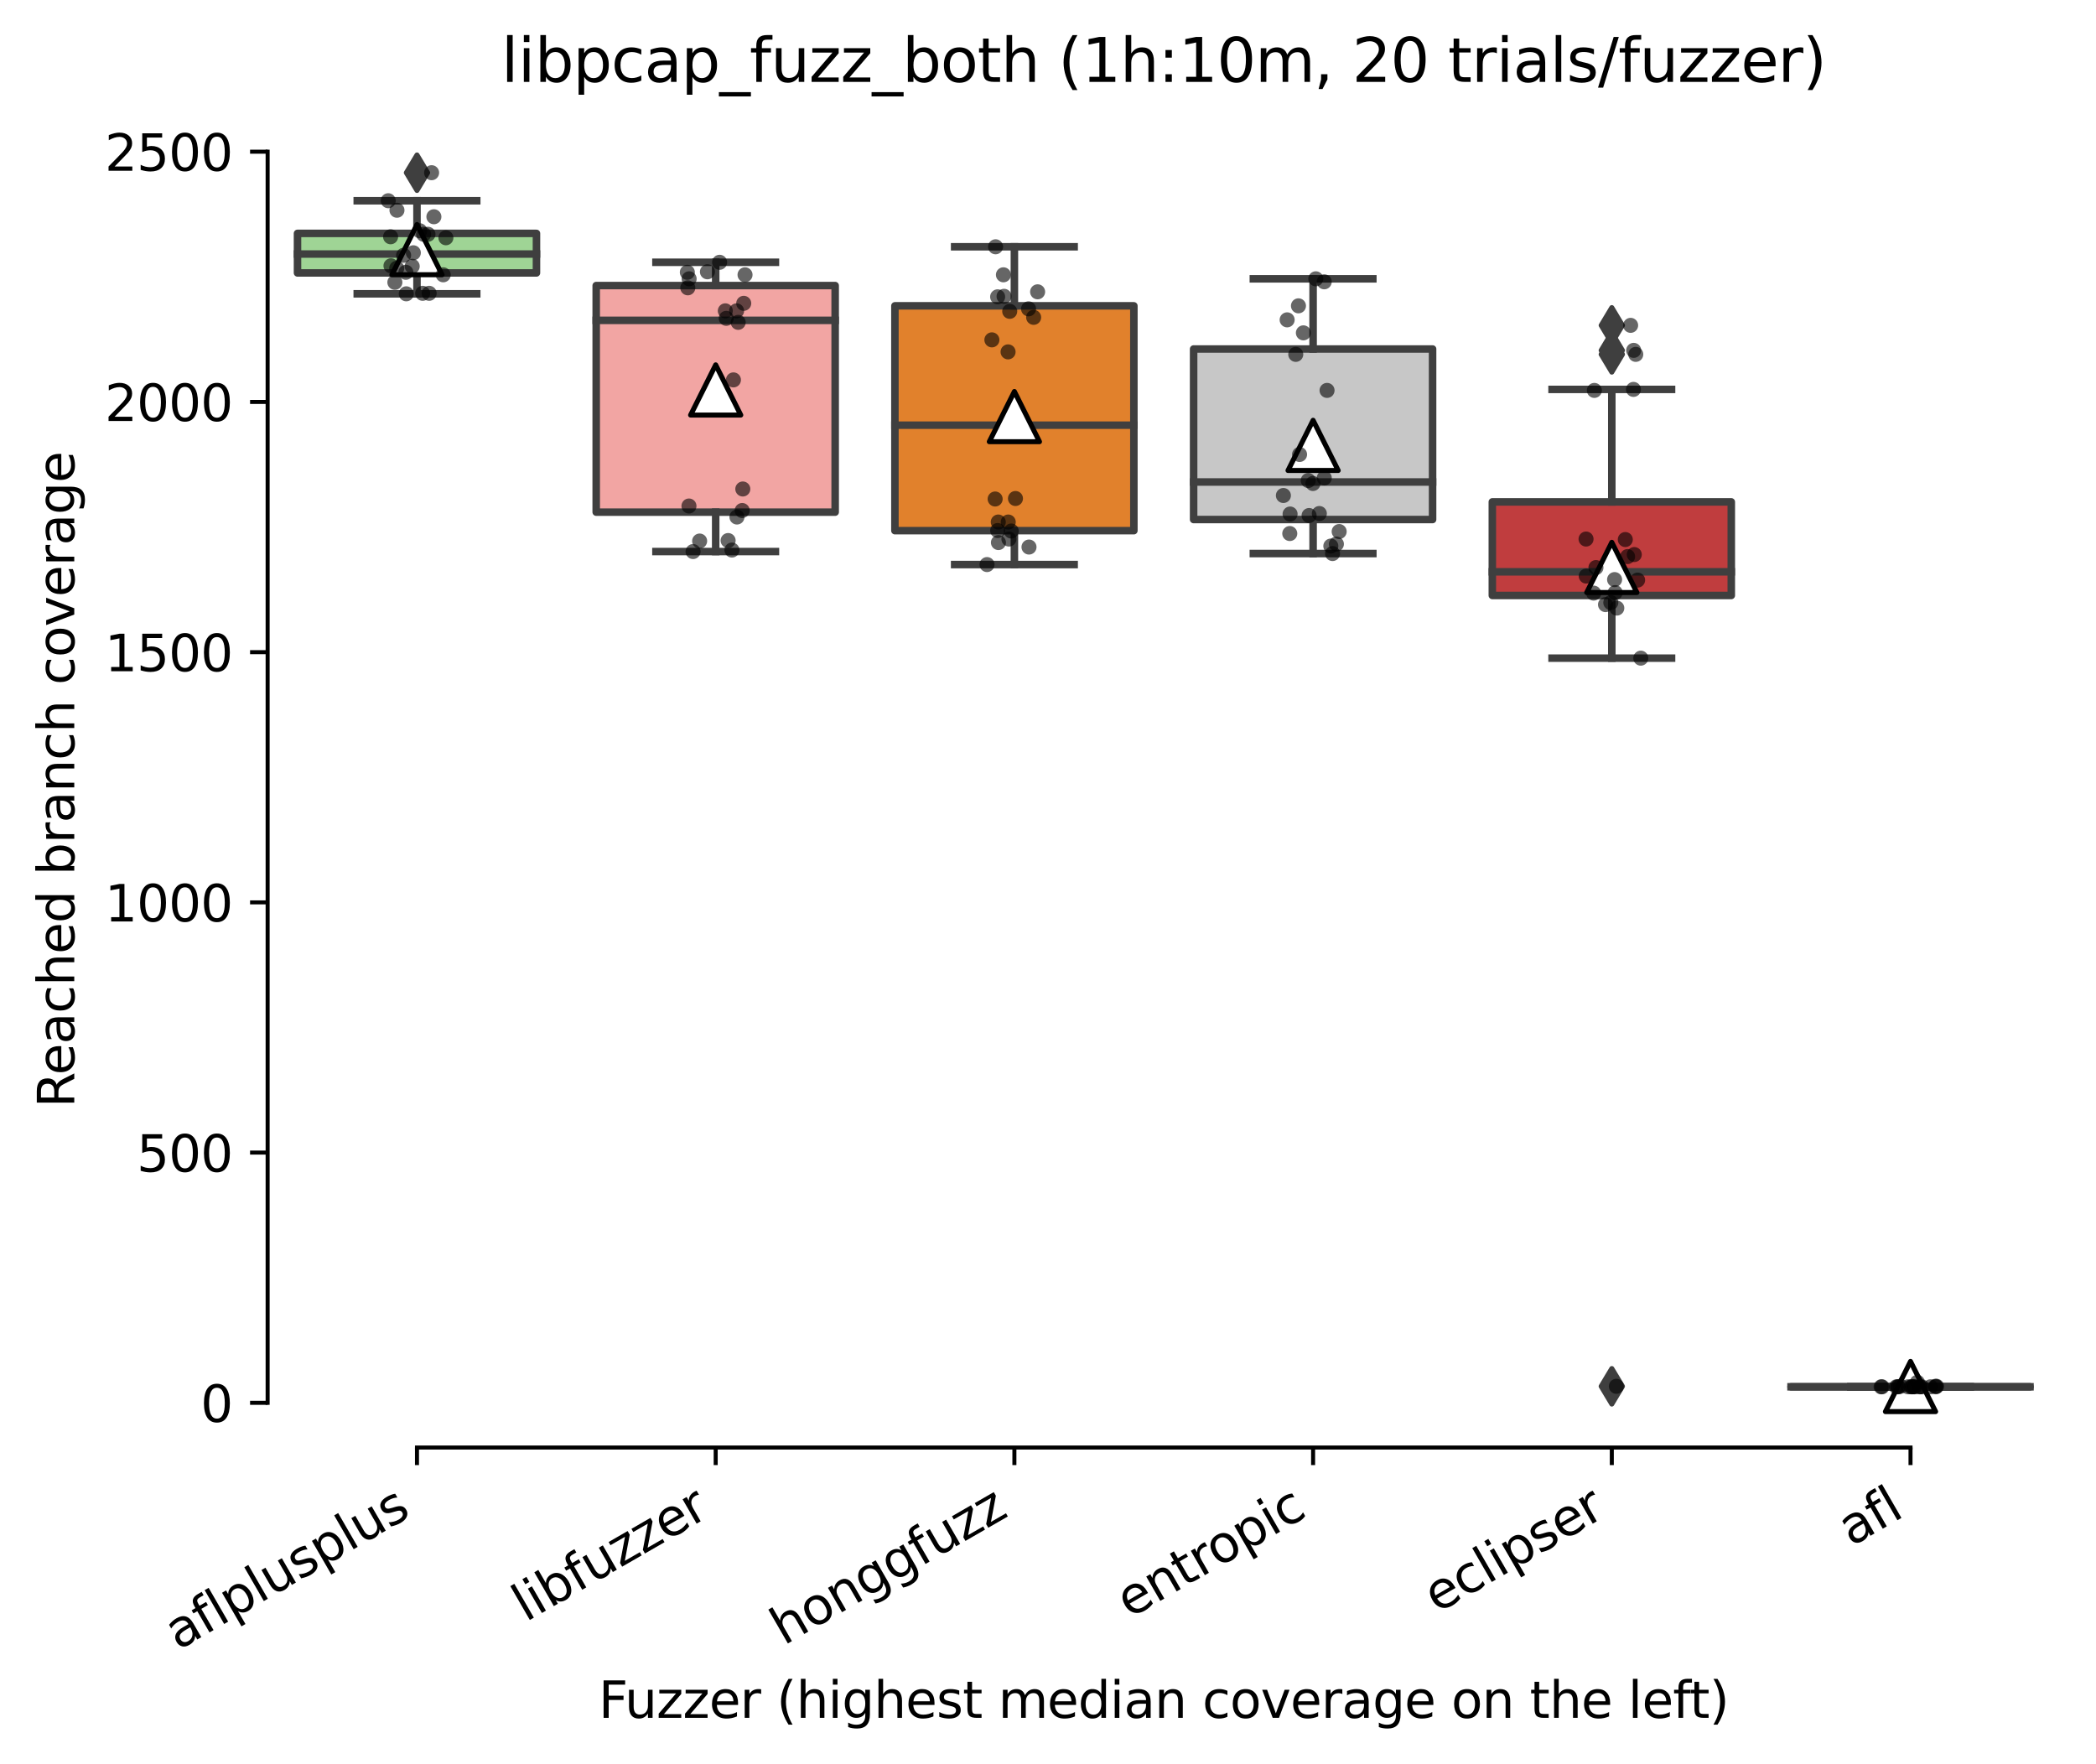 <?xml version="1.0" encoding="utf-8" standalone="no"?>
<!DOCTYPE svg PUBLIC "-//W3C//DTD SVG 1.1//EN"
  "http://www.w3.org/Graphics/SVG/1.1/DTD/svg11.dtd">
<svg height="351.576pt" version="1.1" viewBox="0 0 417.648 351.576" width="417.648pt" xmlns="http://www.w3.org/2000/svg" xmlns:xlink="http://www.w3.org/1999/xlink">
 <defs>
  <style type="text/css">*{stroke-linecap:butt;stroke-linejoin:round;}</style>
 </defs>
 <g id="figure_1">
  <g id="patch_1">
   <path d="M 0 351.576 
L 417.648 351.576 
L 417.648 0 
L 0 0 
z
" style="fill:#ffffff;"/>
  </g>
  <g id="axes_1">
   <g id="patch_2">
    <path d="M 53.328 288.43 
L 410.448 288.43 
L 410.448 22.318 
L 53.328 22.318 
z
" style="fill:#ffffff;"/>
   </g>
   <g id="patch_3">
    <path clip-path="url(#p5945de284a)" d="M 59.28 54.383 
L 106.896 54.383 
L 106.896 46.505 
L 59.28 46.505 
L 59.28 54.383 
z
" style="fill:#9fd495;stroke:#3f3f3f;stroke-linejoin:miter;stroke-width:1.5;"/>
   </g>
   <g id="patch_4">
    <path clip-path="url(#p5945de284a)" d="M 118.8 102.049 
L 166.416 102.049 
L 166.416 56.901 
L 118.8 56.901 
L 118.8 102.049 
z
" style="fill:#f2a5a3;stroke:#3f3f3f;stroke-linejoin:miter;stroke-width:1.5;"/>
   </g>
   <g id="patch_5">
    <path clip-path="url(#p5945de284a)" d="M 178.32 105.739 
L 225.936 105.739 
L 225.936 60.94 
L 178.32 60.94 
L 178.32 105.739 
z
" style="fill:#e1812c;stroke:#3f3f3f;stroke-linejoin:miter;stroke-width:1.5;"/>
   </g>
   <g id="patch_6">
    <path clip-path="url(#p5945de284a)" d="M 237.84 103.52 
L 285.456 103.52 
L 285.456 69.54 
L 237.84 69.54 
L 237.84 103.52 
z
" style="fill:#c7c7c7;stroke:#3f3f3f;stroke-linejoin:miter;stroke-width:1.5;"/>
   </g>
   <g id="patch_7">
    <path clip-path="url(#p5945de284a)" d="M 297.36 118.652 
L 344.976 118.652 
L 344.976 100.005 
L 297.36 100.005 
L 297.36 118.652 
z
" style="fill:#c03d3e;stroke:#3f3f3f;stroke-linejoin:miter;stroke-width:1.5;"/>
   </g>
   <g id="patch_8">
    <path clip-path="url(#p5945de284a)" d="M 356.88 276.334 
L 404.496 276.334 
L 404.496 276.334 
L 356.88 276.334 
L 356.88 276.334 
z
" style="fill:#3274a1;stroke:#3f3f3f;stroke-linejoin:miter;stroke-width:1.5;"/>
   </g>
   <g id="matplotlib.axis_1">
    <g id="xtick_1">
     <g id="line2d_1">
      <defs>
       <path d="M 0 0 
L 0 3.5 
" id="m703a7069ff" style="stroke:#000000;stroke-width:0.8;"/>
      </defs>
      <g>
       <use style="stroke:#000000;stroke-width:0.8;" x="83.088" xlink:href="#m703a7069ff" y="288.43"/>
      </g>
     </g>
     <g id="text_1">
      <!-- aflplusplus -->
      <g transform="translate(35.479 328.897)rotate(-30)scale(0.1 -0.1)">
       <defs>
        <path d="M 2194 1759 
Q 1497 1759 1228 1600 
Q 959 1441 959 1056 
Q 959 750 1161 570 
Q 1363 391 1709 391 
Q 2188 391 2477 730 
Q 2766 1069 2766 1631 
L 2766 1759 
L 2194 1759 
z
M 3341 1997 
L 3341 0 
L 2766 0 
L 2766 531 
Q 2569 213 2275 61 
Q 1981 -91 1556 -91 
Q 1019 -91 701 211 
Q 384 513 384 1019 
Q 384 1609 779 1909 
Q 1175 2209 1959 2209 
L 2766 2209 
L 2766 2266 
Q 2766 2663 2505 2880 
Q 2244 3097 1772 3097 
Q 1472 3097 1187 3025 
Q 903 2953 641 2809 
L 641 3341 
Q 956 3463 1253 3523 
Q 1550 3584 1831 3584 
Q 2591 3584 2966 3190 
Q 3341 2797 3341 1997 
z
" id="DejaVuSans-61" transform="scale(0.016)"/>
        <path d="M 2375 4863 
L 2375 4384 
L 1825 4384 
Q 1516 4384 1395 4259 
Q 1275 4134 1275 3809 
L 1275 3500 
L 2222 3500 
L 2222 3053 
L 1275 3053 
L 1275 0 
L 697 0 
L 697 3053 
L 147 3053 
L 147 3500 
L 697 3500 
L 697 3744 
Q 697 4328 969 4595 
Q 1241 4863 1831 4863 
L 2375 4863 
z
" id="DejaVuSans-66" transform="scale(0.016)"/>
        <path d="M 603 4863 
L 1178 4863 
L 1178 0 
L 603 0 
L 603 4863 
z
" id="DejaVuSans-6c" transform="scale(0.016)"/>
        <path d="M 1159 525 
L 1159 -1331 
L 581 -1331 
L 581 3500 
L 1159 3500 
L 1159 2969 
Q 1341 3281 1617 3432 
Q 1894 3584 2278 3584 
Q 2916 3584 3314 3078 
Q 3713 2572 3713 1747 
Q 3713 922 3314 415 
Q 2916 -91 2278 -91 
Q 1894 -91 1617 61 
Q 1341 213 1159 525 
z
M 3116 1747 
Q 3116 2381 2855 2742 
Q 2594 3103 2138 3103 
Q 1681 3103 1420 2742 
Q 1159 2381 1159 1747 
Q 1159 1113 1420 752 
Q 1681 391 2138 391 
Q 2594 391 2855 752 
Q 3116 1113 3116 1747 
z
" id="DejaVuSans-70" transform="scale(0.016)"/>
        <path d="M 544 1381 
L 544 3500 
L 1119 3500 
L 1119 1403 
Q 1119 906 1312 657 
Q 1506 409 1894 409 
Q 2359 409 2629 706 
Q 2900 1003 2900 1516 
L 2900 3500 
L 3475 3500 
L 3475 0 
L 2900 0 
L 2900 538 
Q 2691 219 2414 64 
Q 2138 -91 1772 -91 
Q 1169 -91 856 284 
Q 544 659 544 1381 
z
M 1991 3584 
L 1991 3584 
z
" id="DejaVuSans-75" transform="scale(0.016)"/>
        <path d="M 2834 3397 
L 2834 2853 
Q 2591 2978 2328 3040 
Q 2066 3103 1784 3103 
Q 1356 3103 1142 2972 
Q 928 2841 928 2578 
Q 928 2378 1081 2264 
Q 1234 2150 1697 2047 
L 1894 2003 
Q 2506 1872 2764 1633 
Q 3022 1394 3022 966 
Q 3022 478 2636 193 
Q 2250 -91 1575 -91 
Q 1294 -91 989 -36 
Q 684 19 347 128 
L 347 722 
Q 666 556 975 473 
Q 1284 391 1588 391 
Q 1994 391 2212 530 
Q 2431 669 2431 922 
Q 2431 1156 2273 1281 
Q 2116 1406 1581 1522 
L 1381 1569 
Q 847 1681 609 1914 
Q 372 2147 372 2553 
Q 372 3047 722 3315 
Q 1072 3584 1716 3584 
Q 2034 3584 2315 3537 
Q 2597 3491 2834 3397 
z
" id="DejaVuSans-73" transform="scale(0.016)"/>
       </defs>
       <use xlink:href="#DejaVuSans-61"/>
       <use x="61.279" xlink:href="#DejaVuSans-66"/>
       <use x="96.484" xlink:href="#DejaVuSans-6c"/>
       <use x="124.268" xlink:href="#DejaVuSans-70"/>
       <use x="187.744" xlink:href="#DejaVuSans-6c"/>
       <use x="215.527" xlink:href="#DejaVuSans-75"/>
       <use x="278.906" xlink:href="#DejaVuSans-73"/>
       <use x="331.006" xlink:href="#DejaVuSans-70"/>
       <use x="394.482" xlink:href="#DejaVuSans-6c"/>
       <use x="422.266" xlink:href="#DejaVuSans-75"/>
       <use x="485.645" xlink:href="#DejaVuSans-73"/>
      </g>
     </g>
    </g>
    <g id="xtick_2">
     <g id="line2d_2">
      <g>
       <use style="stroke:#000000;stroke-width:0.8;" x="142.608" xlink:href="#m703a7069ff" y="288.43"/>
      </g>
     </g>
     <g id="text_2">
      <!-- libfuzzer -->
      <g transform="translate(104.742 323.272)rotate(-30)scale(0.1 -0.1)">
       <defs>
        <path d="M 603 3500 
L 1178 3500 
L 1178 0 
L 603 0 
L 603 3500 
z
M 603 4863 
L 1178 4863 
L 1178 4134 
L 603 4134 
L 603 4863 
z
" id="DejaVuSans-69" transform="scale(0.016)"/>
        <path d="M 3116 1747 
Q 3116 2381 2855 2742 
Q 2594 3103 2138 3103 
Q 1681 3103 1420 2742 
Q 1159 2381 1159 1747 
Q 1159 1113 1420 752 
Q 1681 391 2138 391 
Q 2594 391 2855 752 
Q 3116 1113 3116 1747 
z
M 1159 2969 
Q 1341 3281 1617 3432 
Q 1894 3584 2278 3584 
Q 2916 3584 3314 3078 
Q 3713 2572 3713 1747 
Q 3713 922 3314 415 
Q 2916 -91 2278 -91 
Q 1894 -91 1617 61 
Q 1341 213 1159 525 
L 1159 0 
L 581 0 
L 581 4863 
L 1159 4863 
L 1159 2969 
z
" id="DejaVuSans-62" transform="scale(0.016)"/>
        <path d="M 353 3500 
L 3084 3500 
L 3084 2975 
L 922 459 
L 3084 459 
L 3084 0 
L 275 0 
L 275 525 
L 2438 3041 
L 353 3041 
L 353 3500 
z
" id="DejaVuSans-7a" transform="scale(0.016)"/>
        <path d="M 3597 1894 
L 3597 1613 
L 953 1613 
Q 991 1019 1311 708 
Q 1631 397 2203 397 
Q 2534 397 2845 478 
Q 3156 559 3463 722 
L 3463 178 
Q 3153 47 2828 -22 
Q 2503 -91 2169 -91 
Q 1331 -91 842 396 
Q 353 884 353 1716 
Q 353 2575 817 3079 
Q 1281 3584 2069 3584 
Q 2775 3584 3186 3129 
Q 3597 2675 3597 1894 
z
M 3022 2063 
Q 3016 2534 2758 2815 
Q 2500 3097 2075 3097 
Q 1594 3097 1305 2825 
Q 1016 2553 972 2059 
L 3022 2063 
z
" id="DejaVuSans-65" transform="scale(0.016)"/>
        <path d="M 2631 2963 
Q 2534 3019 2420 3045 
Q 2306 3072 2169 3072 
Q 1681 3072 1420 2755 
Q 1159 2438 1159 1844 
L 1159 0 
L 581 0 
L 581 3500 
L 1159 3500 
L 1159 2956 
Q 1341 3275 1631 3429 
Q 1922 3584 2338 3584 
Q 2397 3584 2469 3576 
Q 2541 3569 2628 3553 
L 2631 2963 
z
" id="DejaVuSans-72" transform="scale(0.016)"/>
       </defs>
       <use xlink:href="#DejaVuSans-6c"/>
       <use x="27.783" xlink:href="#DejaVuSans-69"/>
       <use x="55.566" xlink:href="#DejaVuSans-62"/>
       <use x="119.043" xlink:href="#DejaVuSans-66"/>
       <use x="154.248" xlink:href="#DejaVuSans-75"/>
       <use x="217.627" xlink:href="#DejaVuSans-7a"/>
       <use x="270.117" xlink:href="#DejaVuSans-7a"/>
       <use x="322.607" xlink:href="#DejaVuSans-65"/>
       <use x="384.131" xlink:href="#DejaVuSans-72"/>
      </g>
     </g>
    </g>
    <g id="xtick_3">
     <g id="line2d_3">
      <g>
       <use style="stroke:#000000;stroke-width:0.8;" x="202.128" xlink:href="#m703a7069ff" y="288.43"/>
      </g>
     </g>
     <g id="text_3">
      <!-- honggfuzz -->
      <g transform="translate(156.189 327.933)rotate(-30)scale(0.1 -0.1)">
       <defs>
        <path d="M 3513 2113 
L 3513 0 
L 2938 0 
L 2938 2094 
Q 2938 2591 2744 2837 
Q 2550 3084 2163 3084 
Q 1697 3084 1428 2787 
Q 1159 2491 1159 1978 
L 1159 0 
L 581 0 
L 581 4863 
L 1159 4863 
L 1159 2956 
Q 1366 3272 1645 3428 
Q 1925 3584 2291 3584 
Q 2894 3584 3203 3211 
Q 3513 2838 3513 2113 
z
" id="DejaVuSans-68" transform="scale(0.016)"/>
        <path d="M 1959 3097 
Q 1497 3097 1228 2736 
Q 959 2375 959 1747 
Q 959 1119 1226 758 
Q 1494 397 1959 397 
Q 2419 397 2687 759 
Q 2956 1122 2956 1747 
Q 2956 2369 2687 2733 
Q 2419 3097 1959 3097 
z
M 1959 3584 
Q 2709 3584 3137 3096 
Q 3566 2609 3566 1747 
Q 3566 888 3137 398 
Q 2709 -91 1959 -91 
Q 1206 -91 779 398 
Q 353 888 353 1747 
Q 353 2609 779 3096 
Q 1206 3584 1959 3584 
z
" id="DejaVuSans-6f" transform="scale(0.016)"/>
        <path d="M 3513 2113 
L 3513 0 
L 2938 0 
L 2938 2094 
Q 2938 2591 2744 2837 
Q 2550 3084 2163 3084 
Q 1697 3084 1428 2787 
Q 1159 2491 1159 1978 
L 1159 0 
L 581 0 
L 581 3500 
L 1159 3500 
L 1159 2956 
Q 1366 3272 1645 3428 
Q 1925 3584 2291 3584 
Q 2894 3584 3203 3211 
Q 3513 2838 3513 2113 
z
" id="DejaVuSans-6e" transform="scale(0.016)"/>
        <path d="M 2906 1791 
Q 2906 2416 2648 2759 
Q 2391 3103 1925 3103 
Q 1463 3103 1205 2759 
Q 947 2416 947 1791 
Q 947 1169 1205 825 
Q 1463 481 1925 481 
Q 2391 481 2648 825 
Q 2906 1169 2906 1791 
z
M 3481 434 
Q 3481 -459 3084 -895 
Q 2688 -1331 1869 -1331 
Q 1566 -1331 1297 -1286 
Q 1028 -1241 775 -1147 
L 775 -588 
Q 1028 -725 1275 -790 
Q 1522 -856 1778 -856 
Q 2344 -856 2625 -561 
Q 2906 -266 2906 331 
L 2906 616 
Q 2728 306 2450 153 
Q 2172 0 1784 0 
Q 1141 0 747 490 
Q 353 981 353 1791 
Q 353 2603 747 3093 
Q 1141 3584 1784 3584 
Q 2172 3584 2450 3431 
Q 2728 3278 2906 2969 
L 2906 3500 
L 3481 3500 
L 3481 434 
z
" id="DejaVuSans-67" transform="scale(0.016)"/>
       </defs>
       <use xlink:href="#DejaVuSans-68"/>
       <use x="63.379" xlink:href="#DejaVuSans-6f"/>
       <use x="124.561" xlink:href="#DejaVuSans-6e"/>
       <use x="187.939" xlink:href="#DejaVuSans-67"/>
       <use x="251.416" xlink:href="#DejaVuSans-67"/>
       <use x="314.893" xlink:href="#DejaVuSans-66"/>
       <use x="350.098" xlink:href="#DejaVuSans-75"/>
       <use x="413.477" xlink:href="#DejaVuSans-7a"/>
       <use x="465.967" xlink:href="#DejaVuSans-7a"/>
      </g>
     </g>
    </g>
    <g id="xtick_4">
     <g id="line2d_4">
      <g>
       <use style="stroke:#000000;stroke-width:0.8;" x="261.648" xlink:href="#m703a7069ff" y="288.43"/>
      </g>
     </g>
     <g id="text_4">
      <!-- entropic -->
      <g transform="translate(225.066 322.531)rotate(-30)scale(0.1 -0.1)">
       <defs>
        <path d="M 1172 4494 
L 1172 3500 
L 2356 3500 
L 2356 3053 
L 1172 3053 
L 1172 1153 
Q 1172 725 1289 603 
Q 1406 481 1766 481 
L 2356 481 
L 2356 0 
L 1766 0 
Q 1100 0 847 248 
Q 594 497 594 1153 
L 594 3053 
L 172 3053 
L 172 3500 
L 594 3500 
L 594 4494 
L 1172 4494 
z
" id="DejaVuSans-74" transform="scale(0.016)"/>
        <path d="M 3122 3366 
L 3122 2828 
Q 2878 2963 2633 3030 
Q 2388 3097 2138 3097 
Q 1578 3097 1268 2742 
Q 959 2388 959 1747 
Q 959 1106 1268 751 
Q 1578 397 2138 397 
Q 2388 397 2633 464 
Q 2878 531 3122 666 
L 3122 134 
Q 2881 22 2623 -34 
Q 2366 -91 2075 -91 
Q 1284 -91 818 406 
Q 353 903 353 1747 
Q 353 2603 823 3093 
Q 1294 3584 2113 3584 
Q 2378 3584 2631 3529 
Q 2884 3475 3122 3366 
z
" id="DejaVuSans-63" transform="scale(0.016)"/>
       </defs>
       <use xlink:href="#DejaVuSans-65"/>
       <use x="61.523" xlink:href="#DejaVuSans-6e"/>
       <use x="124.902" xlink:href="#DejaVuSans-74"/>
       <use x="164.111" xlink:href="#DejaVuSans-72"/>
       <use x="202.975" xlink:href="#DejaVuSans-6f"/>
       <use x="264.156" xlink:href="#DejaVuSans-70"/>
       <use x="327.633" xlink:href="#DejaVuSans-69"/>
       <use x="355.416" xlink:href="#DejaVuSans-63"/>
      </g>
     </g>
    </g>
    <g id="xtick_5">
     <g id="line2d_5">
      <g>
       <use style="stroke:#000000;stroke-width:0.8;" x="321.168" xlink:href="#m703a7069ff" y="288.43"/>
      </g>
     </g>
     <g id="text_5">
      <!-- eclipser -->
      <g transform="translate(286.328 321.525)rotate(-30)scale(0.1 -0.1)">
       <use xlink:href="#DejaVuSans-65"/>
       <use x="61.523" xlink:href="#DejaVuSans-63"/>
       <use x="116.504" xlink:href="#DejaVuSans-6c"/>
       <use x="144.287" xlink:href="#DejaVuSans-69"/>
       <use x="172.07" xlink:href="#DejaVuSans-70"/>
       <use x="235.547" xlink:href="#DejaVuSans-73"/>
       <use x="287.646" xlink:href="#DejaVuSans-65"/>
       <use x="349.17" xlink:href="#DejaVuSans-72"/>
      </g>
     </g>
    </g>
    <g id="xtick_6">
     <g id="line2d_6">
      <g>
       <use style="stroke:#000000;stroke-width:0.8;" x="380.688" xlink:href="#m703a7069ff" y="288.43"/>
      </g>
     </g>
     <g id="text_6">
      <!-- afl -->
      <g transform="translate(368.887 308.224)rotate(-30)scale(0.1 -0.1)">
       <use xlink:href="#DejaVuSans-61"/>
       <use x="61.279" xlink:href="#DejaVuSans-66"/>
       <use x="96.484" xlink:href="#DejaVuSans-6c"/>
      </g>
     </g>
    </g>
    <g id="text_7">
     <!-- Fuzzer (highest median coverage on the left) -->
     <g transform="translate(119.27 342.297)scale(0.1 -0.1)">
      <defs>
       <path d="M 628 4666 
L 3309 4666 
L 3309 4134 
L 1259 4134 
L 1259 2759 
L 3109 2759 
L 3109 2228 
L 1259 2228 
L 1259 0 
L 628 0 
L 628 4666 
z
" id="DejaVuSans-46" transform="scale(0.016)"/>
       <path id="DejaVuSans-20" transform="scale(0.016)"/>
       <path d="M 1984 4856 
Q 1566 4138 1362 3434 
Q 1159 2731 1159 2009 
Q 1159 1288 1364 580 
Q 1569 -128 1984 -844 
L 1484 -844 
Q 1016 -109 783 600 
Q 550 1309 550 2009 
Q 550 2706 781 3412 
Q 1013 4119 1484 4856 
L 1984 4856 
z
" id="DejaVuSans-28" transform="scale(0.016)"/>
       <path d="M 3328 2828 
Q 3544 3216 3844 3400 
Q 4144 3584 4550 3584 
Q 5097 3584 5394 3201 
Q 5691 2819 5691 2113 
L 5691 0 
L 5113 0 
L 5113 2094 
Q 5113 2597 4934 2840 
Q 4756 3084 4391 3084 
Q 3944 3084 3684 2787 
Q 3425 2491 3425 1978 
L 3425 0 
L 2847 0 
L 2847 2094 
Q 2847 2600 2669 2842 
Q 2491 3084 2119 3084 
Q 1678 3084 1418 2786 
Q 1159 2488 1159 1978 
L 1159 0 
L 581 0 
L 581 3500 
L 1159 3500 
L 1159 2956 
Q 1356 3278 1631 3431 
Q 1906 3584 2284 3584 
Q 2666 3584 2933 3390 
Q 3200 3197 3328 2828 
z
" id="DejaVuSans-6d" transform="scale(0.016)"/>
       <path d="M 2906 2969 
L 2906 4863 
L 3481 4863 
L 3481 0 
L 2906 0 
L 2906 525 
Q 2725 213 2448 61 
Q 2172 -91 1784 -91 
Q 1150 -91 751 415 
Q 353 922 353 1747 
Q 353 2572 751 3078 
Q 1150 3584 1784 3584 
Q 2172 3584 2448 3432 
Q 2725 3281 2906 2969 
z
M 947 1747 
Q 947 1113 1208 752 
Q 1469 391 1925 391 
Q 2381 391 2643 752 
Q 2906 1113 2906 1747 
Q 2906 2381 2643 2742 
Q 2381 3103 1925 3103 
Q 1469 3103 1208 2742 
Q 947 2381 947 1747 
z
" id="DejaVuSans-64" transform="scale(0.016)"/>
       <path d="M 191 3500 
L 800 3500 
L 1894 563 
L 2988 3500 
L 3597 3500 
L 2284 0 
L 1503 0 
L 191 3500 
z
" id="DejaVuSans-76" transform="scale(0.016)"/>
       <path d="M 513 4856 
L 1013 4856 
Q 1481 4119 1714 3412 
Q 1947 2706 1947 2009 
Q 1947 1309 1714 600 
Q 1481 -109 1013 -844 
L 513 -844 
Q 928 -128 1133 580 
Q 1338 1288 1338 2009 
Q 1338 2731 1133 3434 
Q 928 4138 513 4856 
z
" id="DejaVuSans-29" transform="scale(0.016)"/>
      </defs>
      <use xlink:href="#DejaVuSans-46"/>
      <use x="52.02" xlink:href="#DejaVuSans-75"/>
      <use x="115.398" xlink:href="#DejaVuSans-7a"/>
      <use x="167.889" xlink:href="#DejaVuSans-7a"/>
      <use x="220.379" xlink:href="#DejaVuSans-65"/>
      <use x="281.902" xlink:href="#DejaVuSans-72"/>
      <use x="323.016" xlink:href="#DejaVuSans-20"/>
      <use x="354.803" xlink:href="#DejaVuSans-28"/>
      <use x="393.816" xlink:href="#DejaVuSans-68"/>
      <use x="457.195" xlink:href="#DejaVuSans-69"/>
      <use x="484.979" xlink:href="#DejaVuSans-67"/>
      <use x="548.455" xlink:href="#DejaVuSans-68"/>
      <use x="611.834" xlink:href="#DejaVuSans-65"/>
      <use x="673.357" xlink:href="#DejaVuSans-73"/>
      <use x="725.457" xlink:href="#DejaVuSans-74"/>
      <use x="764.666" xlink:href="#DejaVuSans-20"/>
      <use x="796.453" xlink:href="#DejaVuSans-6d"/>
      <use x="893.865" xlink:href="#DejaVuSans-65"/>
      <use x="955.389" xlink:href="#DejaVuSans-64"/>
      <use x="1018.865" xlink:href="#DejaVuSans-69"/>
      <use x="1046.648" xlink:href="#DejaVuSans-61"/>
      <use x="1107.928" xlink:href="#DejaVuSans-6e"/>
      <use x="1171.307" xlink:href="#DejaVuSans-20"/>
      <use x="1203.094" xlink:href="#DejaVuSans-63"/>
      <use x="1258.074" xlink:href="#DejaVuSans-6f"/>
      <use x="1319.256" xlink:href="#DejaVuSans-76"/>
      <use x="1378.436" xlink:href="#DejaVuSans-65"/>
      <use x="1439.959" xlink:href="#DejaVuSans-72"/>
      <use x="1481.072" xlink:href="#DejaVuSans-61"/>
      <use x="1542.352" xlink:href="#DejaVuSans-67"/>
      <use x="1605.828" xlink:href="#DejaVuSans-65"/>
      <use x="1667.352" xlink:href="#DejaVuSans-20"/>
      <use x="1699.139" xlink:href="#DejaVuSans-6f"/>
      <use x="1760.32" xlink:href="#DejaVuSans-6e"/>
      <use x="1823.699" xlink:href="#DejaVuSans-20"/>
      <use x="1855.486" xlink:href="#DejaVuSans-74"/>
      <use x="1894.695" xlink:href="#DejaVuSans-68"/>
      <use x="1958.074" xlink:href="#DejaVuSans-65"/>
      <use x="2019.598" xlink:href="#DejaVuSans-20"/>
      <use x="2051.385" xlink:href="#DejaVuSans-6c"/>
      <use x="2079.168" xlink:href="#DejaVuSans-65"/>
      <use x="2140.691" xlink:href="#DejaVuSans-66"/>
      <use x="2174.146" xlink:href="#DejaVuSans-74"/>
      <use x="2213.355" xlink:href="#DejaVuSans-29"/>
     </g>
    </g>
   </g>
   <g id="matplotlib.axis_2">
    <g id="ytick_1">
     <g id="line2d_7">
      <defs>
       <path d="M 0 0 
L -3.5 0 
" id="m750b6ed5f8" style="stroke:#000000;stroke-width:0.8;"/>
      </defs>
      <g>
       <use style="stroke:#000000;stroke-width:0.8;" x="53.328" xlink:href="#m750b6ed5f8" y="279.525"/>
      </g>
     </g>
     <g id="text_8">
      <!-- 0 -->
      <g transform="translate(39.966 283.324)scale(0.1 -0.1)">
       <defs>
        <path d="M 2034 4250 
Q 1547 4250 1301 3770 
Q 1056 3291 1056 2328 
Q 1056 1369 1301 889 
Q 1547 409 2034 409 
Q 2525 409 2770 889 
Q 3016 1369 3016 2328 
Q 3016 3291 2770 3770 
Q 2525 4250 2034 4250 
z
M 2034 4750 
Q 2819 4750 3233 4129 
Q 3647 3509 3647 2328 
Q 3647 1150 3233 529 
Q 2819 -91 2034 -91 
Q 1250 -91 836 529 
Q 422 1150 422 2328 
Q 422 3509 836 4129 
Q 1250 4750 2034 4750 
z
" id="DejaVuSans-30" transform="scale(0.016)"/>
       </defs>
       <use xlink:href="#DejaVuSans-30"/>
      </g>
     </g>
    </g>
    <g id="ytick_2">
     <g id="line2d_8">
      <g>
       <use style="stroke:#000000;stroke-width:0.8;" x="53.328" xlink:href="#m750b6ed5f8" y="229.665"/>
      </g>
     </g>
     <g id="text_9">
      <!-- 500 -->
      <g transform="translate(27.241 233.465)scale(0.1 -0.1)">
       <defs>
        <path d="M 691 4666 
L 3169 4666 
L 3169 4134 
L 1269 4134 
L 1269 2991 
Q 1406 3038 1543 3061 
Q 1681 3084 1819 3084 
Q 2600 3084 3056 2656 
Q 3513 2228 3513 1497 
Q 3513 744 3044 326 
Q 2575 -91 1722 -91 
Q 1428 -91 1123 -41 
Q 819 9 494 109 
L 494 744 
Q 775 591 1075 516 
Q 1375 441 1709 441 
Q 2250 441 2565 725 
Q 2881 1009 2881 1497 
Q 2881 1984 2565 2268 
Q 2250 2553 1709 2553 
Q 1456 2553 1204 2497 
Q 953 2441 691 2322 
L 691 4666 
z
" id="DejaVuSans-35" transform="scale(0.016)"/>
       </defs>
       <use xlink:href="#DejaVuSans-35"/>
       <use x="63.623" xlink:href="#DejaVuSans-30"/>
       <use x="127.246" xlink:href="#DejaVuSans-30"/>
      </g>
     </g>
    </g>
    <g id="ytick_3">
     <g id="line2d_9">
      <g>
       <use style="stroke:#000000;stroke-width:0.8;" x="53.328" xlink:href="#m750b6ed5f8" y="179.805"/>
      </g>
     </g>
     <g id="text_10">
      <!-- 1000 -->
      <g transform="translate(20.878 183.605)scale(0.1 -0.1)">
       <defs>
        <path d="M 794 531 
L 1825 531 
L 1825 4091 
L 703 3866 
L 703 4441 
L 1819 4666 
L 2450 4666 
L 2450 531 
L 3481 531 
L 3481 0 
L 794 0 
L 794 531 
z
" id="DejaVuSans-31" transform="scale(0.016)"/>
       </defs>
       <use xlink:href="#DejaVuSans-31"/>
       <use x="63.623" xlink:href="#DejaVuSans-30"/>
       <use x="127.246" xlink:href="#DejaVuSans-30"/>
       <use x="190.869" xlink:href="#DejaVuSans-30"/>
      </g>
     </g>
    </g>
    <g id="ytick_4">
     <g id="line2d_10">
      <g>
       <use style="stroke:#000000;stroke-width:0.8;" x="53.328" xlink:href="#m750b6ed5f8" y="129.946"/>
      </g>
     </g>
     <g id="text_11">
      <!-- 1500 -->
      <g transform="translate(20.878 133.745)scale(0.1 -0.1)">
       <use xlink:href="#DejaVuSans-31"/>
       <use x="63.623" xlink:href="#DejaVuSans-35"/>
       <use x="127.246" xlink:href="#DejaVuSans-30"/>
       <use x="190.869" xlink:href="#DejaVuSans-30"/>
      </g>
     </g>
    </g>
    <g id="ytick_5">
     <g id="line2d_11">
      <g>
       <use style="stroke:#000000;stroke-width:0.8;" x="53.328" xlink:href="#m750b6ed5f8" y="80.086"/>
      </g>
     </g>
     <g id="text_12">
      <!-- 2000 -->
      <g transform="translate(20.878 83.885)scale(0.1 -0.1)">
       <defs>
        <path d="M 1228 531 
L 3431 531 
L 3431 0 
L 469 0 
L 469 531 
Q 828 903 1448 1529 
Q 2069 2156 2228 2338 
Q 2531 2678 2651 2914 
Q 2772 3150 2772 3378 
Q 2772 3750 2511 3984 
Q 2250 4219 1831 4219 
Q 1534 4219 1204 4116 
Q 875 4013 500 3803 
L 500 4441 
Q 881 4594 1212 4672 
Q 1544 4750 1819 4750 
Q 2544 4750 2975 4387 
Q 3406 4025 3406 3419 
Q 3406 3131 3298 2873 
Q 3191 2616 2906 2266 
Q 2828 2175 2409 1742 
Q 1991 1309 1228 531 
z
" id="DejaVuSans-32" transform="scale(0.016)"/>
       </defs>
       <use xlink:href="#DejaVuSans-32"/>
       <use x="63.623" xlink:href="#DejaVuSans-30"/>
       <use x="127.246" xlink:href="#DejaVuSans-30"/>
       <use x="190.869" xlink:href="#DejaVuSans-30"/>
      </g>
     </g>
    </g>
    <g id="ytick_6">
     <g id="line2d_12">
      <g>
       <use style="stroke:#000000;stroke-width:0.8;" x="53.328" xlink:href="#m750b6ed5f8" y="30.226"/>
      </g>
     </g>
     <g id="text_13">
      <!-- 2500 -->
      <g transform="translate(20.878 34.025)scale(0.1 -0.1)">
       <use xlink:href="#DejaVuSans-32"/>
       <use x="63.623" xlink:href="#DejaVuSans-35"/>
       <use x="127.246" xlink:href="#DejaVuSans-30"/>
       <use x="190.869" xlink:href="#DejaVuSans-30"/>
      </g>
     </g>
    </g>
    <g id="text_14">
     <!-- Reached branch coverage -->
     <g transform="translate(14.798 220.706)rotate(-90)scale(0.1 -0.1)">
      <defs>
       <path d="M 2841 2188 
Q 3044 2119 3236 1894 
Q 3428 1669 3622 1275 
L 4263 0 
L 3584 0 
L 2988 1197 
Q 2756 1666 2539 1819 
Q 2322 1972 1947 1972 
L 1259 1972 
L 1259 0 
L 628 0 
L 628 4666 
L 2053 4666 
Q 2853 4666 3247 4331 
Q 3641 3997 3641 3322 
Q 3641 2881 3436 2590 
Q 3231 2300 2841 2188 
z
M 1259 4147 
L 1259 2491 
L 2053 2491 
Q 2509 2491 2742 2702 
Q 2975 2913 2975 3322 
Q 2975 3731 2742 3939 
Q 2509 4147 2053 4147 
L 1259 4147 
z
" id="DejaVuSans-52" transform="scale(0.016)"/>
      </defs>
      <use xlink:href="#DejaVuSans-52"/>
      <use x="64.982" xlink:href="#DejaVuSans-65"/>
      <use x="126.506" xlink:href="#DejaVuSans-61"/>
      <use x="187.785" xlink:href="#DejaVuSans-63"/>
      <use x="242.766" xlink:href="#DejaVuSans-68"/>
      <use x="306.145" xlink:href="#DejaVuSans-65"/>
      <use x="367.668" xlink:href="#DejaVuSans-64"/>
      <use x="431.145" xlink:href="#DejaVuSans-20"/>
      <use x="462.932" xlink:href="#DejaVuSans-62"/>
      <use x="526.408" xlink:href="#DejaVuSans-72"/>
      <use x="567.521" xlink:href="#DejaVuSans-61"/>
      <use x="628.801" xlink:href="#DejaVuSans-6e"/>
      <use x="692.18" xlink:href="#DejaVuSans-63"/>
      <use x="747.16" xlink:href="#DejaVuSans-68"/>
      <use x="810.539" xlink:href="#DejaVuSans-20"/>
      <use x="842.326" xlink:href="#DejaVuSans-63"/>
      <use x="897.307" xlink:href="#DejaVuSans-6f"/>
      <use x="958.488" xlink:href="#DejaVuSans-76"/>
      <use x="1017.668" xlink:href="#DejaVuSans-65"/>
      <use x="1079.191" xlink:href="#DejaVuSans-72"/>
      <use x="1120.305" xlink:href="#DejaVuSans-61"/>
      <use x="1181.584" xlink:href="#DejaVuSans-67"/>
      <use x="1245.061" xlink:href="#DejaVuSans-65"/>
     </g>
    </g>
   </g>
   <g id="line2d_13">
    <path clip-path="url(#p5945de284a)" d="M 83.088 54.383 
L 83.088 58.546 
" style="fill:none;stroke:#3f3f3f;stroke-linecap:square;stroke-width:1.5;"/>
   </g>
   <g id="line2d_14">
    <path clip-path="url(#p5945de284a)" d="M 83.088 46.505 
L 83.088 39.998 
" style="fill:none;stroke:#3f3f3f;stroke-linecap:square;stroke-width:1.5;"/>
   </g>
   <g id="line2d_15">
    <path clip-path="url(#p5945de284a)" d="M 71.184 58.546 
L 94.992 58.546 
" style="fill:none;stroke:#3f3f3f;stroke-linecap:square;stroke-width:1.5;"/>
   </g>
   <g id="line2d_16">
    <path clip-path="url(#p5945de284a)" d="M 71.184 39.998 
L 94.992 39.998 
" style="fill:none;stroke:#3f3f3f;stroke-linecap:square;stroke-width:1.5;"/>
   </g>
   <g id="line2d_17">
    <defs>
     <path d="M -0 3.536 
L 2.121 0 
L -0 -3.536 
L -2.121 -0 
z
" id="m98ed433d09" style="stroke:#3f3f3f;stroke-linejoin:miter;"/>
    </defs>
    <g clip-path="url(#p5945de284a)">
     <use style="fill:#3f3f3f;stroke:#3f3f3f;stroke-linejoin:miter;" x="83.088" xlink:href="#m98ed433d09" y="34.414"/>
    </g>
   </g>
   <g id="line2d_18">
    <path clip-path="url(#p5945de284a)" d="M 142.608 102.049 
L 142.608 109.902 
" style="fill:none;stroke:#3f3f3f;stroke-linecap:square;stroke-width:1.5;"/>
   </g>
   <g id="line2d_19">
    <path clip-path="url(#p5945de284a)" d="M 142.608 56.901 
L 142.608 52.264 
" style="fill:none;stroke:#3f3f3f;stroke-linecap:square;stroke-width:1.5;"/>
   </g>
   <g id="line2d_20">
    <path clip-path="url(#p5945de284a)" d="M 130.704 109.902 
L 154.512 109.902 
" style="fill:none;stroke:#3f3f3f;stroke-linecap:square;stroke-width:1.5;"/>
   </g>
   <g id="line2d_21">
    <path clip-path="url(#p5945de284a)" d="M 130.704 52.264 
L 154.512 52.264 
" style="fill:none;stroke:#3f3f3f;stroke-linecap:square;stroke-width:1.5;"/>
   </g>
   <g id="line2d_22"/>
   <g id="line2d_23">
    <path clip-path="url(#p5945de284a)" d="M 202.128 105.739 
L 202.128 112.495 
" style="fill:none;stroke:#3f3f3f;stroke-linecap:square;stroke-width:1.5;"/>
   </g>
   <g id="line2d_24">
    <path clip-path="url(#p5945de284a)" d="M 202.128 60.94 
L 202.128 49.173 
" style="fill:none;stroke:#3f3f3f;stroke-linecap:square;stroke-width:1.5;"/>
   </g>
   <g id="line2d_25">
    <path clip-path="url(#p5945de284a)" d="M 190.224 112.495 
L 214.032 112.495 
" style="fill:none;stroke:#3f3f3f;stroke-linecap:square;stroke-width:1.5;"/>
   </g>
   <g id="line2d_26">
    <path clip-path="url(#p5945de284a)" d="M 190.224 49.173 
L 214.032 49.173 
" style="fill:none;stroke:#3f3f3f;stroke-linecap:square;stroke-width:1.5;"/>
   </g>
   <g id="line2d_27"/>
   <g id="line2d_28">
    <path clip-path="url(#p5945de284a)" d="M 261.648 103.52 
L 261.648 110.301 
" style="fill:none;stroke:#3f3f3f;stroke-linecap:square;stroke-width:1.5;"/>
   </g>
   <g id="line2d_29">
    <path clip-path="url(#p5945de284a)" d="M 261.648 69.54 
L 261.648 55.555 
" style="fill:none;stroke:#3f3f3f;stroke-linecap:square;stroke-width:1.5;"/>
   </g>
   <g id="line2d_30">
    <path clip-path="url(#p5945de284a)" d="M 249.744 110.301 
L 273.552 110.301 
" style="fill:none;stroke:#3f3f3f;stroke-linecap:square;stroke-width:1.5;"/>
   </g>
   <g id="line2d_31">
    <path clip-path="url(#p5945de284a)" d="M 249.744 55.555 
L 273.552 55.555 
" style="fill:none;stroke:#3f3f3f;stroke-linecap:square;stroke-width:1.5;"/>
   </g>
   <g id="line2d_32"/>
   <g id="line2d_33">
    <path clip-path="url(#p5945de284a)" d="M 321.168 118.652 
L 321.168 131.142 
" style="fill:none;stroke:#3f3f3f;stroke-linecap:square;stroke-width:1.5;"/>
   </g>
   <g id="line2d_34">
    <path clip-path="url(#p5945de284a)" d="M 321.168 100.005 
L 321.168 77.593 
" style="fill:none;stroke:#3f3f3f;stroke-linecap:square;stroke-width:1.5;"/>
   </g>
   <g id="line2d_35">
    <path clip-path="url(#p5945de284a)" d="M 309.264 131.142 
L 333.072 131.142 
" style="fill:none;stroke:#3f3f3f;stroke-linecap:square;stroke-width:1.5;"/>
   </g>
   <g id="line2d_36">
    <path clip-path="url(#p5945de284a)" d="M 309.264 77.593 
L 333.072 77.593 
" style="fill:none;stroke:#3f3f3f;stroke-linecap:square;stroke-width:1.5;"/>
   </g>
   <g id="line2d_37">
    <g clip-path="url(#p5945de284a)">
     <use style="fill:#3f3f3f;stroke:#3f3f3f;stroke-linejoin:miter;" x="321.168" xlink:href="#m98ed433d09" y="276.234"/>
     <use style="fill:#3f3f3f;stroke:#3f3f3f;stroke-linejoin:miter;" x="321.168" xlink:href="#m98ed433d09" y="70.612"/>
     <use style="fill:#3f3f3f;stroke:#3f3f3f;stroke-linejoin:miter;" x="321.168" xlink:href="#m98ed433d09" y="64.829"/>
     <use style="fill:#3f3f3f;stroke:#3f3f3f;stroke-linejoin:miter;" x="321.168" xlink:href="#m98ed433d09" y="69.815"/>
    </g>
   </g>
   <g id="line2d_38">
    <path clip-path="url(#p5945de284a)" d="M 380.688 276.334 
L 380.688 276.334 
" style="fill:none;stroke:#3f3f3f;stroke-linecap:square;stroke-width:1.5;"/>
   </g>
   <g id="line2d_39">
    <path clip-path="url(#p5945de284a)" d="M 380.688 276.334 
L 380.688 276.334 
" style="fill:none;stroke:#3f3f3f;stroke-linecap:square;stroke-width:1.5;"/>
   </g>
   <g id="line2d_40">
    <path clip-path="url(#p5945de284a)" d="M 368.784 276.334 
L 392.592 276.334 
" style="fill:none;stroke:#3f3f3f;stroke-linecap:square;stroke-width:1.5;"/>
   </g>
   <g id="line2d_41">
    <path clip-path="url(#p5945de284a)" d="M 368.784 276.334 
L 392.592 276.334 
" style="fill:none;stroke:#3f3f3f;stroke-linecap:square;stroke-width:1.5;"/>
   </g>
   <g id="line2d_42">
    <g clip-path="url(#p5945de284a)">
     <use style="fill:#3f3f3f;stroke:#3f3f3f;stroke-linejoin:miter;" x="380.688" xlink:href="#m98ed433d09" y="276.234"/>
     <use style="fill:#3f3f3f;stroke:#3f3f3f;stroke-linejoin:miter;" x="380.688" xlink:href="#m98ed433d09" y="276.234"/>
     <use style="fill:#3f3f3f;stroke:#3f3f3f;stroke-linejoin:miter;" x="380.688" xlink:href="#m98ed433d09" y="275.437"/>
     <use style="fill:#3f3f3f;stroke:#3f3f3f;stroke-linejoin:miter;" x="380.688" xlink:href="#m98ed433d09" y="276.234"/>
    </g>
   </g>
   <g id="line2d_43">
    <path clip-path="url(#p5945de284a)" d="M 59.28 50.619 
L 106.896 50.619 
" style="fill:none;stroke:#3f3f3f;stroke-linecap:square;stroke-width:1.5;"/>
   </g>
   <g id="line2d_44">
    <defs>
     <path d="M 0 -5 
L -5 5 
L 5 5 
z
" id="m0633153445" style="stroke:#000000;stroke-linejoin:miter;"/>
    </defs>
    <g clip-path="url(#p5945de284a)">
     <use style="fill:#ffffff;stroke:#000000;stroke-linejoin:miter;" x="83.088" xlink:href="#m0633153445" y="49.741"/>
    </g>
   </g>
   <g id="line2d_45">
    <path clip-path="url(#p5945de284a)" d="M 118.8 63.831 
L 166.416 63.831 
" style="fill:none;stroke:#3f3f3f;stroke-linecap:square;stroke-width:1.5;"/>
   </g>
   <g id="line2d_46">
    <g clip-path="url(#p5945de284a)">
     <use style="fill:#ffffff;stroke:#000000;stroke-linejoin:miter;" x="142.608" xlink:href="#m0633153445" y="77.702"/>
    </g>
   </g>
   <g id="line2d_47">
    <path clip-path="url(#p5945de284a)" d="M 178.32 84.723 
L 225.936 84.723 
" style="fill:none;stroke:#3f3f3f;stroke-linecap:square;stroke-width:1.5;"/>
   </g>
   <g id="line2d_48">
    <g clip-path="url(#p5945de284a)">
     <use style="fill:#ffffff;stroke:#000000;stroke-linejoin:miter;" x="202.128" xlink:href="#m0633153445" y="83.013"/>
    </g>
   </g>
   <g id="line2d_49">
    <path clip-path="url(#p5945de284a)" d="M 237.84 96.041 
L 285.456 96.041 
" style="fill:none;stroke:#3f3f3f;stroke-linecap:square;stroke-width:1.5;"/>
   </g>
   <g id="line2d_50">
    <g clip-path="url(#p5945de284a)">
     <use style="fill:#ffffff;stroke:#000000;stroke-linejoin:miter;" x="261.648" xlink:href="#m0633153445" y="88.746"/>
    </g>
   </g>
   <g id="line2d_51">
    <path clip-path="url(#p5945de284a)" d="M 297.36 113.941 
L 344.976 113.941 
" style="fill:none;stroke:#3f3f3f;stroke-linecap:square;stroke-width:1.5;"/>
   </g>
   <g id="line2d_52">
    <g clip-path="url(#p5945de284a)">
     <use style="fill:#ffffff;stroke:#000000;stroke-linejoin:miter;" x="321.168" xlink:href="#m0633153445" y="113.063"/>
    </g>
   </g>
   <g id="line2d_53">
    <path clip-path="url(#p5945de284a)" d="M 356.88 276.334 
L 404.496 276.334 
" style="fill:none;stroke:#3f3f3f;stroke-linecap:square;stroke-width:1.5;"/>
   </g>
   <g id="line2d_54">
    <g clip-path="url(#p5945de284a)">
     <use style="fill:#ffffff;stroke:#000000;stroke-linejoin:miter;" x="380.688" xlink:href="#m0633153445" y="276.274"/>
    </g>
   </g>
   <g id="patch_9">
    <path d="M 53.328 279.525 
L 53.328 30.226 
" style="fill:none;stroke:#000000;stroke-linecap:square;stroke-linejoin:miter;stroke-width:0.8;"/>
   </g>
   <g id="patch_10">
    <path d="M 83.088 288.43 
L 380.688 288.43 
" style="fill:none;stroke:#000000;stroke-linecap:square;stroke-linejoin:miter;stroke-width:0.8;"/>
   </g>
   <g id="PathCollection_1">
    <defs>
     <path d="M 0 1.5 
C 0.398 1.5 0.779 1.342 1.061 1.061 
C 1.342 0.779 1.5 0.398 1.5 -0 
C 1.5 -0.398 1.342 -0.779 1.061 -1.061 
C 0.779 -1.342 0.398 -1.5 0 -1.5 
C -0.398 -1.5 -0.779 -1.342 -1.061 -1.061 
C -1.342 -0.779 -1.5 -0.398 -1.5 0 
C -1.5 0.398 -1.342 0.779 -1.061 1.061 
C -0.779 1.342 -0.398 1.5 0 1.5 
z
" id="C0_0_9294821e8e"/>
    </defs>
    <g clip-path="url(#p5945de284a)">
     <use style="fill-opacity:0.6;" x="80.955" xlink:href="#C0_0_9294821e8e" y="58.546"/>
    </g>
    <g clip-path="url(#p5945de284a)">
     <use style="fill-opacity:0.6;" x="79.099" xlink:href="#C0_0_9294821e8e" y="41.893"/>
    </g>
    <g clip-path="url(#p5945de284a)">
     <use style="fill-opacity:0.6;" x="85.28" xlink:href="#C0_0_9294821e8e" y="46.68"/>
    </g>
    <g clip-path="url(#p5945de284a)">
     <use style="fill-opacity:0.6;" x="86.002" xlink:href="#C0_0_9294821e8e" y="34.414"/>
    </g>
    <g clip-path="url(#p5945de284a)">
     <use style="fill-opacity:0.6;" x="80.422" xlink:href="#C0_0_9294821e8e" y="50.868"/>
    </g>
    <g clip-path="url(#p5945de284a)">
     <use style="fill-opacity:0.6;" x="79.052" xlink:href="#C0_0_9294821e8e" y="53.461"/>
    </g>
    <g clip-path="url(#p5945de284a)">
     <use style="fill-opacity:0.6;" x="84.406" xlink:href="#C0_0_9294821e8e" y="46.68"/>
    </g>
    <g clip-path="url(#p5945de284a)">
     <use style="fill-opacity:0.6;" x="88.851" xlink:href="#C0_0_9294821e8e" y="47.378"/>
    </g>
    <g clip-path="url(#p5945de284a)">
     <use style="fill-opacity:0.6;" x="77.907" xlink:href="#C0_0_9294821e8e" y="52.962"/>
    </g>
    <g clip-path="url(#p5945de284a)">
     <use style="fill-opacity:0.6;" x="80.875" xlink:href="#C0_0_9294821e8e" y="54.258"/>
    </g>
    <g clip-path="url(#p5945de284a)">
     <use style="fill-opacity:0.6;" x="77.361" xlink:href="#C0_0_9294821e8e" y="39.998"/>
    </g>
    <g clip-path="url(#p5945de284a)">
     <use style="fill-opacity:0.6;" x="83.64" xlink:href="#C0_0_9294821e8e" y="45.982"/>
    </g>
    <g clip-path="url(#p5945de284a)">
     <use style="fill-opacity:0.6;" x="88.319" xlink:href="#C0_0_9294821e8e" y="54.757"/>
    </g>
    <g clip-path="url(#p5945de284a)">
     <use style="fill-opacity:0.6;" x="85.513" xlink:href="#C0_0_9294821e8e" y="58.447"/>
    </g>
    <g clip-path="url(#p5945de284a)">
     <use style="fill-opacity:0.6;" x="82.137" xlink:href="#C0_0_9294821e8e" y="53.062"/>
    </g>
    <g clip-path="url(#p5945de284a)">
     <use style="fill-opacity:0.6;" x="77.83" xlink:href="#C0_0_9294821e8e" y="47.178"/>
    </g>
    <g clip-path="url(#p5945de284a)">
     <use style="fill-opacity:0.6;" x="78.681" xlink:href="#C0_0_9294821e8e" y="56.253"/>
    </g>
    <g clip-path="url(#p5945de284a)">
     <use style="fill-opacity:0.6;" x="84.219" xlink:href="#C0_0_9294821e8e" y="58.447"/>
    </g>
    <g clip-path="url(#p5945de284a)">
     <use style="fill-opacity:0.6;" x="86.458" xlink:href="#C0_0_9294821e8e" y="43.189"/>
    </g>
    <g clip-path="url(#p5945de284a)">
     <use style="fill-opacity:0.6;" x="82.36" xlink:href="#C0_0_9294821e8e" y="50.369"/>
    </g>
   </g>
   <g id="PathCollection_2">
    <defs>
     <path d="M 0 1.5 
C 0.398 1.5 0.779 1.342 1.061 1.061 
C 1.342 0.779 1.5 0.398 1.5 -0 
C 1.5 -0.398 1.342 -0.779 1.061 -1.061 
C 0.779 -1.342 0.398 -1.5 0 -1.5 
C -0.398 -1.5 -0.779 -1.342 -1.061 -1.061 
C -1.342 -0.779 -1.5 -0.398 -1.5 0 
C -1.5 0.398 -1.342 0.779 -1.061 1.061 
C -0.779 1.342 -0.398 1.5 0 1.5 
z
" id="C1_0_ebb0b1842b"/>
    </defs>
    <g clip-path="url(#p5945de284a)">
     <use style="fill-opacity:0.6;" x="146.145" xlink:href="#C1_0_ebb0b1842b" y="75.698"/>
    </g>
    <g clip-path="url(#p5945de284a)">
     <use style="fill-opacity:0.6;" x="148.455" xlink:href="#C1_0_ebb0b1842b" y="54.757"/>
    </g>
    <g clip-path="url(#p5945de284a)">
     <use style="fill-opacity:0.6;" x="137.315" xlink:href="#C1_0_ebb0b1842b" y="55.555"/>
    </g>
    <g clip-path="url(#p5945de284a)">
     <use style="fill-opacity:0.6;" x="143.389" xlink:href="#C1_0_ebb0b1842b" y="52.264"/>
    </g>
    <g clip-path="url(#p5945de284a)">
     <use style="fill-opacity:0.6;" x="147.891" xlink:href="#C1_0_ebb0b1842b" y="101.725"/>
    </g>
    <g clip-path="url(#p5945de284a)">
     <use style="fill-opacity:0.6;" x="146.843" xlink:href="#C1_0_ebb0b1842b" y="103.021"/>
    </g>
    <g clip-path="url(#p5945de284a)">
     <use style="fill-opacity:0.6;" x="144.717" xlink:href="#C1_0_ebb0b1842b" y="63.433"/>
    </g>
    <g clip-path="url(#p5945de284a)">
     <use style="fill-opacity:0.6;" x="140.964" xlink:href="#C1_0_ebb0b1842b" y="54.159"/>
    </g>
    <g clip-path="url(#p5945de284a)">
     <use style="fill-opacity:0.6;" x="145.844" xlink:href="#C1_0_ebb0b1842b" y="109.603"/>
    </g>
    <g clip-path="url(#p5945de284a)">
     <use style="fill-opacity:0.6;" x="148.196" xlink:href="#C1_0_ebb0b1842b" y="60.441"/>
    </g>
    <g clip-path="url(#p5945de284a)">
     <use style="fill-opacity:0.6;" x="148.012" xlink:href="#C1_0_ebb0b1842b" y="97.437"/>
    </g>
    <g clip-path="url(#p5945de284a)">
     <use style="fill-opacity:0.6;" x="146.775" xlink:href="#C1_0_ebb0b1842b" y="61.937"/>
    </g>
    <g clip-path="url(#p5945de284a)">
     <use style="fill-opacity:0.6;" x="145.085" xlink:href="#C1_0_ebb0b1842b" y="107.708"/>
    </g>
    <g clip-path="url(#p5945de284a)">
     <use style="fill-opacity:0.6;" x="138.1" xlink:href="#C1_0_ebb0b1842b" y="109.902"/>
    </g>
    <g clip-path="url(#p5945de284a)">
     <use style="fill-opacity:0.6;" x="144.527" xlink:href="#C1_0_ebb0b1842b" y="61.937"/>
    </g>
    <g clip-path="url(#p5945de284a)">
     <use style="fill-opacity:0.6;" x="137.283" xlink:href="#C1_0_ebb0b1842b" y="100.827"/>
    </g>
    <g clip-path="url(#p5945de284a)">
     <use style="fill-opacity:0.6;" x="137.052" xlink:href="#C1_0_ebb0b1842b" y="57.35"/>
    </g>
    <g clip-path="url(#p5945de284a)">
     <use style="fill-opacity:0.6;" x="136.96" xlink:href="#C1_0_ebb0b1842b" y="54.258"/>
    </g>
    <g clip-path="url(#p5945de284a)">
     <use style="fill-opacity:0.6;" x="139.41" xlink:href="#C1_0_ebb0b1842b" y="107.808"/>
    </g>
    <g clip-path="url(#p5945de284a)">
     <use style="fill-opacity:0.6;" x="147.092" xlink:href="#C1_0_ebb0b1842b" y="64.23"/>
    </g>
   </g>
   <g id="PathCollection_3">
    <defs>
     <path d="M 0 1.5 
C 0.398 1.5 0.779 1.342 1.061 1.061 
C 1.342 0.779 1.5 0.398 1.5 -0 
C 1.5 -0.398 1.342 -0.779 1.061 -1.061 
C 0.779 -1.342 0.398 -1.5 0 -1.5 
C -0.398 -1.5 -0.779 -1.342 -1.061 -1.061 
C -1.342 -0.779 -1.5 -0.398 -1.5 0 
C -1.5 0.398 -1.342 0.779 -1.061 1.061 
C -0.779 1.342 -0.398 1.5 0 1.5 
z
" id="C2_0_de6d5a1bcc"/>
    </defs>
    <g clip-path="url(#p5945de284a)">
     <use style="fill-opacity:0.6;" x="198.293" xlink:href="#C2_0_de6d5a1bcc" y="99.431"/>
    </g>
    <g clip-path="url(#p5945de284a)">
     <use style="fill-opacity:0.6;" x="205.963" xlink:href="#C2_0_de6d5a1bcc" y="63.233"/>
    </g>
    <g clip-path="url(#p5945de284a)">
     <use style="fill-opacity:0.6;" x="206.755" xlink:href="#C2_0_de6d5a1bcc" y="58.147"/>
    </g>
    <g clip-path="url(#p5945de284a)">
     <use style="fill-opacity:0.6;" x="196.672" xlink:href="#C2_0_de6d5a1bcc" y="112.495"/>
    </g>
    <g clip-path="url(#p5945de284a)">
     <use style="fill-opacity:0.6;" x="202.341" xlink:href="#C2_0_de6d5a1bcc" y="99.332"/>
    </g>
    <g clip-path="url(#p5945de284a)">
     <use style="fill-opacity:0.6;" x="200.869" xlink:href="#C2_0_de6d5a1bcc" y="70.114"/>
    </g>
    <g clip-path="url(#p5945de284a)">
     <use style="fill-opacity:0.6;" x="198.916" xlink:href="#C2_0_de6d5a1bcc" y="104.018"/>
    </g>
    <g clip-path="url(#p5945de284a)">
     <use style="fill-opacity:0.6;" x="198.796" xlink:href="#C2_0_de6d5a1bcc" y="105.714"/>
    </g>
    <g clip-path="url(#p5945de284a)">
     <use style="fill-opacity:0.6;" x="199.943" xlink:href="#C2_0_de6d5a1bcc" y="54.757"/>
    </g>
    <g clip-path="url(#p5945de284a)">
     <use style="fill-opacity:0.6;" x="201.039" xlink:href="#C2_0_de6d5a1bcc" y="107.409"/>
    </g>
    <g clip-path="url(#p5945de284a)">
     <use style="fill-opacity:0.6;" x="200.901" xlink:href="#C2_0_de6d5a1bcc" y="104.018"/>
    </g>
    <g clip-path="url(#p5945de284a)">
     <use style="fill-opacity:0.6;" x="197.644" xlink:href="#C2_0_de6d5a1bcc" y="67.721"/>
    </g>
    <g clip-path="url(#p5945de284a)">
     <use style="fill-opacity:0.6;" x="201.197" xlink:href="#C2_0_de6d5a1bcc" y="62.036"/>
    </g>
    <g clip-path="url(#p5945de284a)">
     <use style="fill-opacity:0.6;" x="200.072" xlink:href="#C2_0_de6d5a1bcc" y="59.045"/>
    </g>
    <g clip-path="url(#p5945de284a)">
     <use style="fill-opacity:0.6;" x="198.948" xlink:href="#C2_0_de6d5a1bcc" y="108.107"/>
    </g>
    <g clip-path="url(#p5945de284a)">
     <use style="fill-opacity:0.6;" x="198.377" xlink:href="#C2_0_de6d5a1bcc" y="49.173"/>
    </g>
    <g clip-path="url(#p5945de284a)">
     <use style="fill-opacity:0.6;" x="201.498" xlink:href="#C2_0_de6d5a1bcc" y="105.813"/>
    </g>
    <g clip-path="url(#p5945de284a)">
     <use style="fill-opacity:0.6;" x="204.95" xlink:href="#C2_0_de6d5a1bcc" y="61.538"/>
    </g>
    <g clip-path="url(#p5945de284a)">
     <use style="fill-opacity:0.6;" x="198.788" xlink:href="#C2_0_de6d5a1bcc" y="59.145"/>
    </g>
    <g clip-path="url(#p5945de284a)">
     <use style="fill-opacity:0.6;" x="205.038" xlink:href="#C2_0_de6d5a1bcc" y="109.004"/>
    </g>
   </g>
   <g id="PathCollection_4">
    <defs>
     <path d="M 0 1.5 
C 0.398 1.5 0.779 1.342 1.061 1.061 
C 1.342 0.779 1.5 0.398 1.5 -0 
C 1.5 -0.398 1.342 -0.779 1.061 -1.061 
C 0.779 -1.342 0.398 -1.5 0 -1.5 
C -0.398 -1.5 -0.779 -1.342 -1.061 -1.061 
C -1.342 -0.779 -1.5 -0.398 -1.5 0 
C -1.5 0.398 -1.342 0.779 -1.061 1.061 
C -0.779 1.342 -0.398 1.5 0 1.5 
z
" id="C3_0_a1d08126c9"/>
    </defs>
    <g clip-path="url(#p5945de284a)">
     <use style="fill-opacity:0.6;" x="263.873" xlink:href="#C3_0_a1d08126c9" y="95.243"/>
    </g>
    <g clip-path="url(#p5945de284a)">
     <use style="fill-opacity:0.6;" x="266.842" xlink:href="#C3_0_a1d08126c9" y="105.913"/>
    </g>
    <g clip-path="url(#p5945de284a)">
     <use style="fill-opacity:0.6;" x="265.181" xlink:href="#C3_0_a1d08126c9" y="108.805"/>
    </g>
    <g clip-path="url(#p5945de284a)">
     <use style="fill-opacity:0.6;" x="263.866" xlink:href="#C3_0_a1d08126c9" y="56.153"/>
    </g>
    <g clip-path="url(#p5945de284a)">
     <use style="fill-opacity:0.6;" x="259.712" xlink:href="#C3_0_a1d08126c9" y="66.324"/>
    </g>
    <g clip-path="url(#p5945de284a)">
     <use style="fill-opacity:0.6;" x="262.188" xlink:href="#C3_0_a1d08126c9" y="55.555"/>
    </g>
    <g clip-path="url(#p5945de284a)">
     <use style="fill-opacity:0.6;" x="265.523" xlink:href="#C3_0_a1d08126c9" y="110.301"/>
    </g>
    <g clip-path="url(#p5945de284a)">
     <use style="fill-opacity:0.6;" x="257.063" xlink:href="#C3_0_a1d08126c9" y="102.423"/>
    </g>
    <g clip-path="url(#p5945de284a)">
     <use style="fill-opacity:0.6;" x="266.291" xlink:href="#C3_0_a1d08126c9" y="108.406"/>
    </g>
    <g clip-path="url(#p5945de284a)">
     <use style="fill-opacity:0.6;" x="260.679" xlink:href="#C3_0_a1d08126c9" y="95.742"/>
    </g>
    <g clip-path="url(#p5945de284a)">
     <use style="fill-opacity:0.6;" x="257" xlink:href="#C3_0_a1d08126c9" y="106.312"/>
    </g>
    <g clip-path="url(#p5945de284a)">
     <use style="fill-opacity:0.6;" x="264.427" xlink:href="#C3_0_a1d08126c9" y="77.792"/>
    </g>
    <g clip-path="url(#p5945de284a)">
     <use style="fill-opacity:0.6;" x="255.729" xlink:href="#C3_0_a1d08126c9" y="98.733"/>
    </g>
    <g clip-path="url(#p5945de284a)">
     <use style="fill-opacity:0.6;" x="262.891" xlink:href="#C3_0_a1d08126c9" y="102.323"/>
    </g>
    <g clip-path="url(#p5945de284a)">
     <use style="fill-opacity:0.6;" x="256.476" xlink:href="#C3_0_a1d08126c9" y="63.732"/>
    </g>
    <g clip-path="url(#p5945de284a)">
     <use style="fill-opacity:0.6;" x="258.192" xlink:href="#C3_0_a1d08126c9" y="70.612"/>
    </g>
    <g clip-path="url(#p5945de284a)">
     <use style="fill-opacity:0.6;" x="261.617" xlink:href="#C3_0_a1d08126c9" y="96.34"/>
    </g>
    <g clip-path="url(#p5945de284a)">
     <use style="fill-opacity:0.6;" x="260.849" xlink:href="#C3_0_a1d08126c9" y="102.722"/>
    </g>
    <g clip-path="url(#p5945de284a)">
     <use style="fill-opacity:0.6;" x="258.73" xlink:href="#C3_0_a1d08126c9" y="60.94"/>
    </g>
    <g clip-path="url(#p5945de284a)">
     <use style="fill-opacity:0.6;" x="258.951" xlink:href="#C3_0_a1d08126c9" y="90.556"/>
    </g>
   </g>
   <g id="PathCollection_5">
    <defs>
     <path d="M 0 1.5 
C 0.398 1.5 0.779 1.342 1.061 1.061 
C 1.342 0.779 1.5 0.398 1.5 -0 
C 1.5 -0.398 1.342 -0.779 1.061 -1.061 
C 0.779 -1.342 0.398 -1.5 0 -1.5 
C -0.398 -1.5 -0.779 -1.342 -1.061 -1.061 
C -1.342 -0.779 -1.5 -0.398 -1.5 0 
C -1.5 0.398 -1.342 0.779 -1.061 1.061 
C -0.779 1.342 -0.398 1.5 0 1.5 
z
" id="C4_0_c3a213f1f5"/>
    </defs>
    <g clip-path="url(#p5945de284a)">
     <use style="fill-opacity:0.6;" x="325.481" xlink:href="#C4_0_c3a213f1f5" y="77.593"/>
    </g>
    <g clip-path="url(#p5945de284a)">
     <use style="fill-opacity:0.6;" x="325.942" xlink:href="#C4_0_c3a213f1f5" y="70.612"/>
    </g>
    <g clip-path="url(#p5945de284a)">
     <use style="fill-opacity:0.6;" x="316.036" xlink:href="#C4_0_c3a213f1f5" y="107.409"/>
    </g>
    <g clip-path="url(#p5945de284a)">
     <use style="fill-opacity:0.6;" x="318.009" xlink:href="#C4_0_c3a213f1f5" y="113.093"/>
    </g>
    <g clip-path="url(#p5945de284a)">
     <use style="fill-opacity:0.6;" x="317.693" xlink:href="#C4_0_c3a213f1f5" y="77.792"/>
    </g>
    <g clip-path="url(#p5945de284a)">
     <use style="fill-opacity:0.6;" x="321.724" xlink:href="#C4_0_c3a213f1f5" y="115.486"/>
    </g>
    <g clip-path="url(#p5945de284a)">
     <use style="fill-opacity:0.6;" x="323.856" xlink:href="#C4_0_c3a213f1f5" y="107.509"/>
    </g>
    <g clip-path="url(#p5945de284a)">
     <use style="fill-opacity:0.6;" x="324.313" xlink:href="#C4_0_c3a213f1f5" y="110.899"/>
    </g>
    <g clip-path="url(#p5945de284a)">
     <use style="fill-opacity:0.6;" x="326.311" xlink:href="#C4_0_c3a213f1f5" y="115.586"/>
    </g>
    <g clip-path="url(#p5945de284a)">
     <use style="fill-opacity:0.6;" x="324.917" xlink:href="#C4_0_c3a213f1f5" y="64.829"/>
    </g>
    <g clip-path="url(#p5945de284a)">
     <use style="fill-opacity:0.6;" x="322.164" xlink:href="#C4_0_c3a213f1f5" y="121.17"/>
    </g>
    <g clip-path="url(#p5945de284a)">
     <use style="fill-opacity:0.6;" x="321.838" xlink:href="#C4_0_c3a213f1f5" y="118.079"/>
    </g>
    <g clip-path="url(#p5945de284a)">
     <use style="fill-opacity:0.6;" x="316.073" xlink:href="#C4_0_c3a213f1f5" y="114.788"/>
    </g>
    <g clip-path="url(#p5945de284a)">
     <use style="fill-opacity:0.6;" x="326.943" xlink:href="#C4_0_c3a213f1f5" y="131.142"/>
    </g>
    <g clip-path="url(#p5945de284a)">
     <use style="fill-opacity:0.6;" x="320.971" xlink:href="#C4_0_c3a213f1f5" y="120.073"/>
    </g>
    <g clip-path="url(#p5945de284a)">
     <use style="fill-opacity:0.6;" x="322.074" xlink:href="#C4_0_c3a213f1f5" y="276.234"/>
    </g>
    <g clip-path="url(#p5945de284a)">
     <use style="fill-opacity:0.6;" x="317.547" xlink:href="#C4_0_c3a213f1f5" y="118.179"/>
    </g>
    <g clip-path="url(#p5945de284a)">
     <use style="fill-opacity:0.6;" x="325.647" xlink:href="#C4_0_c3a213f1f5" y="110.5"/>
    </g>
    <g clip-path="url(#p5945de284a)">
     <use style="fill-opacity:0.6;" x="325.527" xlink:href="#C4_0_c3a213f1f5" y="69.815"/>
    </g>
    <g clip-path="url(#p5945de284a)">
     <use style="fill-opacity:0.6;" x="319.915" xlink:href="#C4_0_c3a213f1f5" y="120.472"/>
    </g>
   </g>
   <g id="PathCollection_6">
    <defs>
     <path d="M 0 1.5 
C 0.398 1.5 0.779 1.342 1.061 1.061 
C 1.342 0.779 1.5 0.398 1.5 -0 
C 1.5 -0.398 1.342 -0.779 1.061 -1.061 
C 0.779 -1.342 0.398 -1.5 0 -1.5 
C -0.398 -1.5 -0.779 -1.342 -1.061 -1.061 
C -1.342 -0.779 -1.5 -0.398 -1.5 0 
C -1.5 0.398 -1.342 0.779 -1.061 1.061 
C -0.779 1.342 -0.398 1.5 0 1.5 
z
" id="C5_0_c7d6eaaef4"/>
    </defs>
    <g clip-path="url(#p5945de284a)">
     <use style="fill-opacity:0.6;" x="385.668" xlink:href="#C5_0_c7d6eaaef4" y="276.234"/>
    </g>
    <g clip-path="url(#p5945de284a)">
     <use style="fill-opacity:0.6;" x="382.611" xlink:href="#C5_0_c7d6eaaef4" y="276.334"/>
    </g>
    <g clip-path="url(#p5945de284a)">
     <use style="fill-opacity:0.6;" x="380.982" xlink:href="#C5_0_c7d6eaaef4" y="276.334"/>
    </g>
    <g clip-path="url(#p5945de284a)">
     <use style="fill-opacity:0.6;" x="381.384" xlink:href="#C5_0_c7d6eaaef4" y="276.334"/>
    </g>
    <g clip-path="url(#p5945de284a)">
     <use style="fill-opacity:0.6;" x="382.946" xlink:href="#C5_0_c7d6eaaef4" y="276.334"/>
    </g>
    <g clip-path="url(#p5945de284a)">
     <use style="fill-opacity:0.6;" x="381.112" xlink:href="#C5_0_c7d6eaaef4" y="276.334"/>
    </g>
    <g clip-path="url(#p5945de284a)">
     <use style="fill-opacity:0.6;" x="385.878" xlink:href="#C5_0_c7d6eaaef4" y="276.234"/>
    </g>
    <g clip-path="url(#p5945de284a)">
     <use style="fill-opacity:0.6;" x="377.872" xlink:href="#C5_0_c7d6eaaef4" y="276.334"/>
    </g>
    <g clip-path="url(#p5945de284a)">
     <use style="fill-opacity:0.6;" x="374.832" xlink:href="#C5_0_c7d6eaaef4" y="276.334"/>
    </g>
    <g clip-path="url(#p5945de284a)">
     <use style="fill-opacity:0.6;" x="382.049" xlink:href="#C5_0_c7d6eaaef4" y="275.437"/>
    </g>
    <g clip-path="url(#p5945de284a)">
     <use style="fill-opacity:0.6;" x="380.19" xlink:href="#C5_0_c7d6eaaef4" y="276.334"/>
    </g>
    <g clip-path="url(#p5945de284a)">
     <use style="fill-opacity:0.6;" x="384.674" xlink:href="#C5_0_c7d6eaaef4" y="276.334"/>
    </g>
    <g clip-path="url(#p5945de284a)">
     <use style="fill-opacity:0.6;" x="381.529" xlink:href="#C5_0_c7d6eaaef4" y="276.334"/>
    </g>
    <g clip-path="url(#p5945de284a)">
     <use style="fill-opacity:0.6;" x="375.011" xlink:href="#C5_0_c7d6eaaef4" y="276.334"/>
    </g>
    <g clip-path="url(#p5945de284a)">
     <use style="fill-opacity:0.6;" x="385.722" xlink:href="#C5_0_c7d6eaaef4" y="276.334"/>
    </g>
    <g clip-path="url(#p5945de284a)">
     <use style="fill-opacity:0.6;" x="378.695" xlink:href="#C5_0_c7d6eaaef4" y="276.234"/>
    </g>
    <g clip-path="url(#p5945de284a)">
     <use style="fill-opacity:0.6;" x="382.523" xlink:href="#C5_0_c7d6eaaef4" y="276.334"/>
    </g>
    <g clip-path="url(#p5945de284a)">
     <use style="fill-opacity:0.6;" x="378.138" xlink:href="#C5_0_c7d6eaaef4" y="276.334"/>
    </g>
    <g clip-path="url(#p5945de284a)">
     <use style="fill-opacity:0.6;" x="380.793" xlink:href="#C5_0_c7d6eaaef4" y="276.334"/>
    </g>
    <g clip-path="url(#p5945de284a)">
     <use style="fill-opacity:0.6;" x="378.26" xlink:href="#C5_0_c7d6eaaef4" y="276.334"/>
    </g>
   </g>
   <g id="text_15">
    <!-- libpcap_fuzz_both (1h:10m, 20 trials/fuzzer) -->
    <g transform="translate(99.891 16.318)scale(0.12 -0.12)">
     <defs>
      <path d="M 3263 -1063 
L 3263 -1509 
L -63 -1509 
L -63 -1063 
L 3263 -1063 
z
" id="DejaVuSans-5f" transform="scale(0.016)"/>
      <path d="M 750 794 
L 1409 794 
L 1409 0 
L 750 0 
L 750 794 
z
M 750 3309 
L 1409 3309 
L 1409 2516 
L 750 2516 
L 750 3309 
z
" id="DejaVuSans-3a" transform="scale(0.016)"/>
      <path d="M 750 794 
L 1409 794 
L 1409 256 
L 897 -744 
L 494 -744 
L 750 256 
L 750 794 
z
" id="DejaVuSans-2c" transform="scale(0.016)"/>
      <path d="M 1625 4666 
L 2156 4666 
L 531 -594 
L 0 -594 
L 1625 4666 
z
" id="DejaVuSans-2f" transform="scale(0.016)"/>
     </defs>
     <use xlink:href="#DejaVuSans-6c"/>
     <use x="27.783" xlink:href="#DejaVuSans-69"/>
     <use x="55.566" xlink:href="#DejaVuSans-62"/>
     <use x="119.043" xlink:href="#DejaVuSans-70"/>
     <use x="182.52" xlink:href="#DejaVuSans-63"/>
     <use x="237.5" xlink:href="#DejaVuSans-61"/>
     <use x="298.779" xlink:href="#DejaVuSans-70"/>
     <use x="362.256" xlink:href="#DejaVuSans-5f"/>
     <use x="412.256" xlink:href="#DejaVuSans-66"/>
     <use x="447.461" xlink:href="#DejaVuSans-75"/>
     <use x="510.84" xlink:href="#DejaVuSans-7a"/>
     <use x="563.33" xlink:href="#DejaVuSans-7a"/>
     <use x="615.82" xlink:href="#DejaVuSans-5f"/>
     <use x="665.82" xlink:href="#DejaVuSans-62"/>
     <use x="729.297" xlink:href="#DejaVuSans-6f"/>
     <use x="790.479" xlink:href="#DejaVuSans-74"/>
     <use x="829.688" xlink:href="#DejaVuSans-68"/>
     <use x="893.066" xlink:href="#DejaVuSans-20"/>
     <use x="924.854" xlink:href="#DejaVuSans-28"/>
     <use x="963.867" xlink:href="#DejaVuSans-31"/>
     <use x="1027.49" xlink:href="#DejaVuSans-68"/>
     <use x="1090.869" xlink:href="#DejaVuSans-3a"/>
     <use x="1124.561" xlink:href="#DejaVuSans-31"/>
     <use x="1188.184" xlink:href="#DejaVuSans-30"/>
     <use x="1251.807" xlink:href="#DejaVuSans-6d"/>
     <use x="1349.219" xlink:href="#DejaVuSans-2c"/>
     <use x="1381.006" xlink:href="#DejaVuSans-20"/>
     <use x="1412.793" xlink:href="#DejaVuSans-32"/>
     <use x="1476.416" xlink:href="#DejaVuSans-30"/>
     <use x="1540.039" xlink:href="#DejaVuSans-20"/>
     <use x="1571.826" xlink:href="#DejaVuSans-74"/>
     <use x="1611.035" xlink:href="#DejaVuSans-72"/>
     <use x="1652.148" xlink:href="#DejaVuSans-69"/>
     <use x="1679.932" xlink:href="#DejaVuSans-61"/>
     <use x="1741.211" xlink:href="#DejaVuSans-6c"/>
     <use x="1768.994" xlink:href="#DejaVuSans-73"/>
     <use x="1821.094" xlink:href="#DejaVuSans-2f"/>
     <use x="1854.785" xlink:href="#DejaVuSans-66"/>
     <use x="1889.99" xlink:href="#DejaVuSans-75"/>
     <use x="1953.369" xlink:href="#DejaVuSans-7a"/>
     <use x="2005.859" xlink:href="#DejaVuSans-7a"/>
     <use x="2058.35" xlink:href="#DejaVuSans-65"/>
     <use x="2119.873" xlink:href="#DejaVuSans-72"/>
     <use x="2160.986" xlink:href="#DejaVuSans-29"/>
    </g>
   </g>
  </g>
 </g>
 <defs>
  <clipPath id="p5945de284a">
   <rect height="266.112" width="357.12" x="53.328" y="22.318"/>
  </clipPath>
 </defs>
</svg>
